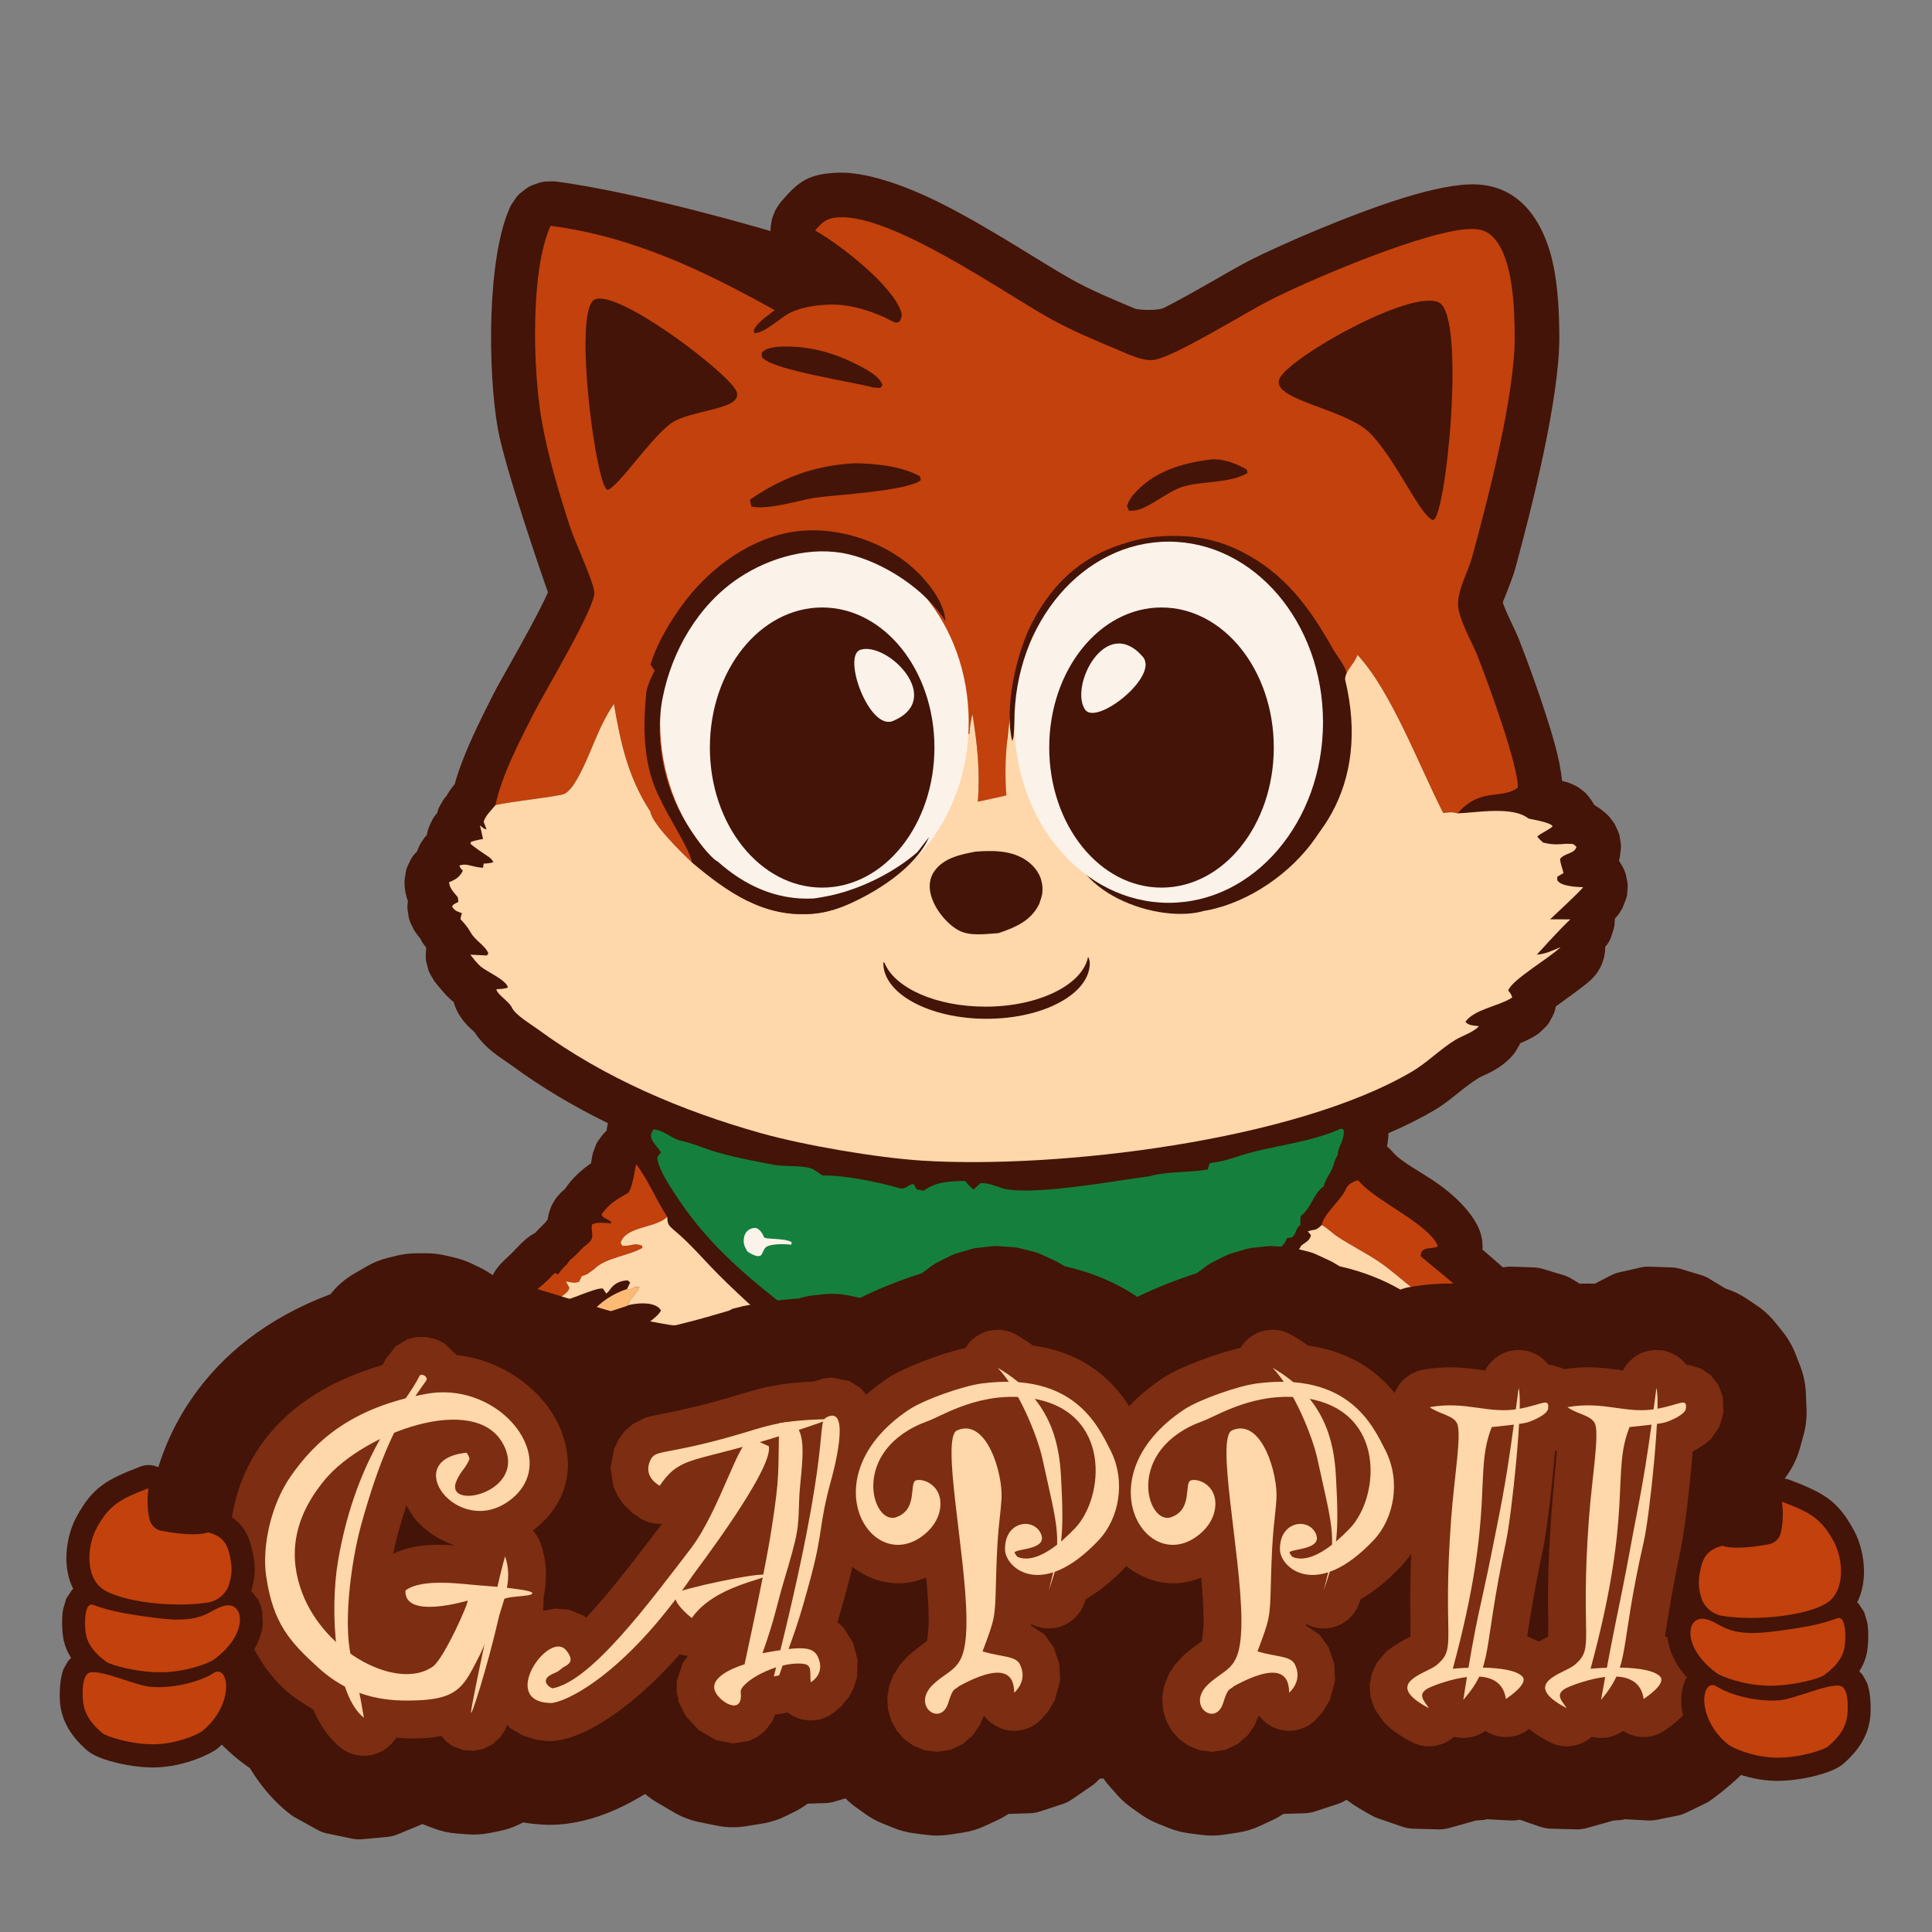 <?xml version="1.0" encoding="UTF-8" standalone="no"?><!DOCTYPE svg PUBLIC "-//W3C//DTD SVG 1.1//EN" "http://www.w3.org/Graphics/SVG/1.1/DTD/svg11.dtd"><svg width="100%" height="100%" viewBox="0 0 573 573" version="1.1" xmlns="http://www.w3.org/2000/svg" xmlns:xlink="http://www.w3.org/1999/xlink" xml:space="preserve" xmlns:serif="http://www.serif.com/" style="fill-rule:evenodd;clip-rule:evenodd;stroke-linejoin:round;stroke-miterlimit:2;"><rect x="0" y="0" width="573" height="573" fill="#808080" stroke="none"/><rect id="Artboard1" x="0" y="0" width="572.522" height="572.522" style="fill:none;"/><g><path d="M123.675,252.557c0.063,-0.189 0.134,-0.374 0.213,-0.557l0.452,-1.051c0.181,-0.423 0.403,-0.827 0.661,-1.208l0.643,-0.947c0.261,-0.383 0.557,-0.741 0.886,-1.067l0.082,-0.082l0.083,-0.488c0.062,-0.366 0.152,-0.726 0.269,-1.077l0.212,-0.634c0.096,-0.289 0.21,-0.572 0.342,-0.846l0.655,-1.362c0.262,-0.546 0.592,-1.057 0.982,-1.521l0.503,-0.599l0.02,-0.089c0.159,-0.713 0.426,-1.397 0.791,-2.03l0.902,-1.567c0.301,-0.523 0.666,-1.005 1.086,-1.437c0.415,-0.729 0.887,-1.456 1.41,-2.169c0.309,-0.42 0.641,-0.839 0.98,-1.248c2.532,-9.044 7.338,-18.467 11.463,-26.666c2.027,-4.03 10.206,-17.851 14.831,-27.311c0.524,-1.072 0.998,-2.066 1.386,-2.953c-0.01,-0.026 -0.02,-0.053 -0.03,-0.08c-1.706,-4.609 -12.88,-37.256 -14.867,-48.523l-0,0c-2.952,-16.736 -3.273,-50.472 3.634,-65.576c0.162,-0.354 0.351,-0.693 0.568,-1.016l1.07,-1.599c0.428,-0.64 0.955,-1.207 1.562,-1.681l1.481,-1.155c0.599,-0.467 1.267,-0.837 1.981,-1.096l1.765,-0.641c0.723,-0.263 1.484,-0.409 2.253,-0.432l1.924,-0.057c0.388,-0.012 0.777,0.008 1.162,0.058c25.204,3.32 63.51,14.685 63.51,14.685c-0.034,-0.532 -0.008,-1.066 0.076,-1.593l0.207,-1.298c0.084,-0.523 0.225,-1.036 0.42,-1.528l0.485,-1.222c0.197,-0.496 0.448,-0.968 0.748,-1.409l0.75,-1.099c0.151,-0.221 0.314,-0.434 0.489,-0.637c5.282,-6.148 8.196,-8.091 16.433,-8.52c7.986,-0.416 19.567,3.306 31.464,9.336c14.332,7.263 29.613,17.494 38.037,22.212c6,3.361 12.543,6.066 18.885,8.72c1.274,0.533 6.986,0.66 8.61,-0.159c8.571,-4.321 20.037,-11.297 25.053,-13.876c8.711,-4.48 29.803,-13.733 46.22,-18.821c8.366,-2.592 15.76,-4.034 20.486,-3.972l0.001,0c5.567,0.074 10.428,1.733 14.574,5.598l-0,-0c4.221,3.936 7.36,10.154 9.003,17.386c1.708,7.519 1.956,16.214 1.994,21.942c0.124,18.469 -8.139,50.857 -13.012,68.828c-0.681,2.513 -1.88,5.377 -2.95,8.237c-0.274,0.732 -0.693,1.413 -0.809,2.074c0.128,0.351 0.379,1.03 0.554,1.463c1.338,3.316 3.208,6.821 4.229,9.382c2.098,5.258 7.539,19.993 10.508,30.612c1.268,4.534 2.026,8.548 2.288,11.423l0.052,0.009c0.273,0.047 1.966,0.529 1.966,0.529c0.461,0.136 2.374,1.091 2.374,1.091c0.416,0.22 2.073,1.503 2.073,1.503c0.36,0.291 0.69,0.616 0.987,0.97c0,0 1.291,1.605 1.514,2.006l0.547,0.982c0,-0 2.678,1.54 4.509,3.533c0.216,0.234 1.503,2.033 1.503,2.033c0.363,0.517 1.406,3.129 1.406,3.129c0.214,0.588 0.55,3.369 0.55,3.369c0.058,0.629 -0.342,3.439 -0.342,3.439c-0.054,0.313 -0.128,0.623 -0.223,0.926c-0.013,0.043 -0.026,0.085 -0.04,0.127c0.007,0.011 0.014,0.022 0.022,0.033c-0,-0 1.246,1.991 1.434,2.48l0.463,1.203c0.186,0.485 0.593,2.778 0.593,2.778c0.079,0.517 0.102,1.041 0.068,1.563c-0,-0 -0.133,1.824 -0.179,2.083l-0.276,1.172l-1.151,2.873l-1.012,1.623c-0.222,0.3 -0.609,0.778 -1.168,1.37c-0.003,0.112 -0.009,0.225 -0.018,0.337l-0.132,1.759c-0.053,0.711 -1.106,3.719 -1.106,3.719c-0.261,0.673 -0.621,1.303 -1.068,1.869l-0.556,0.705l-0.005,0.658c-0.003,0.409 -0.04,0.816 -0.112,1.219l-0.178,1c-0.072,0.405 -0.178,0.802 -0.317,1.189l-0.348,0.963c-0.141,0.392 -0.316,0.771 -0.523,1.132l-0.516,0.904c-0.21,0.367 -0.451,0.716 -0.722,1.041l-0.679,0.815c-0.136,0.163 -0.279,0.321 -0.429,0.472c-1.991,2.002 -6.729,5.241 -10.841,8.292l-0.098,0.55c-0.134,0.752 -0.386,1.478 -0.748,2.152l-0.893,1.665c-0.367,0.683 -0.841,1.303 -1.403,1.835l-1.408,1.332c-0.284,0.269 -0.589,0.514 -0.913,0.733c-1.438,0.975 -3.201,1.839 -5.103,2.643c-0.152,0.385 -0.336,0.757 -0.552,1.112l-0.819,1.346c-0.165,0.271 -0.348,0.531 -0.547,0.778c-1.477,1.832 -3.769,3.7 -6.553,5.188c-1.308,0.698 -2.846,1.268 -3.834,1.87c-4.566,2.787 -8.398,6.765 -12.986,9.471c-4.155,2.451 -8.77,4.75 -13.755,6.891c-0.013,1.378 -0.177,2.67 -0.45,3.905l0.944,0.858c0.235,0.214 0.455,0.443 0.66,0.686c0.078,0.092 0.154,0.187 0.237,0.284c2.598,2.962 8.56,5.922 13.195,9.199c6.329,4.475 10.903,9.668 12.529,14.107c0.081,0.22 0.15,0.444 0.209,0.67l0.294,1.129c0.117,0.451 0.19,0.912 0.218,1.377l0.07,1.139c0.024,0.392 0.016,0.786 -0.024,1.178c3.944,3.331 8.194,7.063 11.385,10.317c2.933,2.992 5.118,5.812 6.297,7.935c1.466,2.64 2.039,5.061 2.182,6.994c0.022,0.299 0.026,0.6 0.011,0.9l-0.075,1.487c-0.031,0.596 -0.134,1.186 -0.309,1.757l-0.431,1.402c-0.173,0.566 -0.416,1.109 -0.722,1.616l-0.757,1.256c-0.309,0.511 -0.679,0.982 -1.103,1.402l-1.058,1.049c-0.213,0.211 -0.439,0.409 -0.677,0.592l-0.686,0.528c-0.228,0.176 -0.467,0.339 -0.715,0.486l-1.231,0.733c-0.493,0.293 -1.02,0.527 -1.568,0.697l-1.35,0.416c-0.544,0.168 -1.107,0.271 -1.675,0.307l-1.41,0.089c-0.573,0.036 -1.148,0.004 -1.713,-0.095l-1.411,-0.249c-0.284,-0.05 -0.565,-0.117 -0.841,-0.201c-2.43,-0.735 -6.851,-3.693 -11.83,-7.92c-0.95,-0.806 -1.968,-1.675 -3.044,-2.527l-0.947,0.315c-0.511,0.17 -1.04,0.283 -1.576,0.336l-1.329,0.131c-0.539,0.053 -1.083,0.046 -1.621,-0.022l-1.124,-0.143c-0.334,0.13 -0.678,0.235 -1.028,0.314l-1.563,0.352c-0.533,0.12 -1.077,0.18 -1.622,0.178l-0.782,-0.004c-2.003,0.561 -4.066,0.898 -6.165,1.048c-0.124,0.191 -0.256,0.376 -0.398,0.555l-0.974,1.234c-0.397,0.503 -0.859,0.95 -1.374,1.331l-1.285,0.952c-0.259,0.192 -0.531,0.366 -0.814,0.522c-2.341,1.289 -4.753,1.906 -7.209,1.991c-0.174,0.101 -0.353,0.196 -0.535,0.283l-1.404,0.668c-0.283,0.135 -0.574,0.251 -0.873,0.348c-2.819,0.918 -4.603,1.041 -6.324,0.945c-0.555,-0.032 -1.121,-0.088 -1.717,-0.19l-0.428,0.076c-0.39,0.07 -0.784,0.107 -1.179,0.113l-0.982,0.012c-0.397,0.005 -0.794,-0.022 -1.186,-0.082l-0.936,-0.143c-0.064,0.003 -0.128,0.006 -0.192,0.008c-0.455,0.268 -0.939,0.484 -1.442,0.646l-1.352,0.436c-0.549,0.177 -1.118,0.287 -1.694,0.329l-1.436,0.104c-0.29,0.022 -0.58,0.025 -0.87,0.011c-0.499,-0.024 -0.986,-0.064 -1.464,-0.118c-2.153,0.666 -4.803,1.154 -7.383,1.245c-0.75,0.435 -1.539,0.851 -2.359,1.243c-3.301,1.579 -7.216,2.829 -9.906,3.632c-0.033,0.018 -0.067,0.035 -0.1,0.053l-1.69,0.875c-0.684,0.354 -1.42,0.597 -2.181,0.719l-1.879,0.302c-0.38,0.061 -0.764,0.092 -1.148,0.092l-10.988,-0c-0.2,-0 -0.4,-0.008 -0.599,-0.025l-0.991,-0.082c-0.396,-0.033 -0.789,-0.099 -1.174,-0.196l-0.948,-0.239c-0.567,-0.144 -1.114,-0.355 -1.631,-0.63l-0.201,-0.108l-0.692,0.327c-0.643,0.304 -1.328,0.512 -2.032,0.616l-1.74,0.259c-0.352,0.052 -0.707,0.078 -1.062,0.078l-66.66,-0c-0.358,-0 -0.716,-0.027 -1.07,-0.08l-1.754,-0.262c-0.709,-0.106 -1.399,-0.317 -2.046,-0.626l-0.387,-0.184c-0.26,0.118 -0.526,0.221 -0.798,0.307l-1.168,0.374c-0.473,0.151 -0.961,0.253 -1.455,0.304l-1.232,0.128c-0.248,0.026 -0.498,0.039 -0.747,0.039l-32.487,-0c-0.356,-0 -0.712,-0.027 -1.065,-0.079l-1.747,-0.26c-0.706,-0.105 -1.393,-0.314 -2.038,-0.62l-1.595,-0.757c-0.322,-0.153 -0.632,-0.33 -0.928,-0.528c-1.726,-1.158 -3.143,-2.227 -4.34,-3.474c-0.103,0.02 -0.207,0.039 -0.311,0.055l-1.183,0.183c-0.474,0.073 -0.955,0.099 -1.435,0.078l-1.184,-0.054c-0.478,-0.022 -0.952,-0.091 -1.416,-0.206l-1.15,-0.285c-0.466,-0.116 -0.92,-0.278 -1.354,-0.484l-1.082,-0.512c-0.218,-0.103 -0.431,-0.217 -0.637,-0.342l-0.667,-0.402c-0.197,-0.118 -0.387,-0.245 -0.571,-0.382l-0.918,-0.679c-0.367,-0.271 -0.707,-0.576 -1.016,-0.912l-0.757,-0.821c-0.211,-0.229 -0.406,-0.47 -0.586,-0.724l-1.058,0.001c-0.57,0 -1.138,-0.067 -1.692,-0.2l-1.374,-0.329c-0.559,-0.134 -1.099,-0.334 -1.61,-0.596l-1.275,-0.652c-0.257,-0.132 -0.506,-0.279 -0.745,-0.44l-0.444,-0.299c-0.228,-0.153 -0.447,-0.32 -0.656,-0.498l-1.037,-0.886c-0.372,-0.317 -0.71,-0.671 -1.009,-1.055c-0.196,0.077 -0.392,0.154 -0.589,0.233c-0.204,0.082 -0.413,0.155 -0.624,0.218l-1.054,0.314c-0.421,0.126 -0.852,0.212 -1.289,0.26l-1.071,0.116c-0.429,0.046 -0.861,0.054 -1.292,0.024l-1.057,-0.075c-0.424,-0.03 -0.845,-0.098 -1.257,-0.202l-1.019,-0.257c-0.41,-0.103 -0.81,-0.242 -1.195,-0.415l-0.959,-0.43c-0.388,-0.175 -0.76,-0.383 -1.111,-0.622l-0.876,-0.597c-0.357,-0.243 -0.691,-0.517 -0.998,-0.82l-0.769,-0.755c-0.215,-0.212 -0.418,-0.437 -0.605,-0.675c-0.453,0.101 -0.915,0.157 -1.379,0.169l-1.63,0.042c-0.652,0.016 -1.304,-0.055 -1.938,-0.214l-1.554,-0.388c-0.627,-0.156 -1.23,-0.397 -1.794,-0.714l-1.396,-0.785c-0.569,-0.32 -1.092,-0.716 -1.555,-1.176l-1.156,-1.15c-0.233,-0.231 -0.45,-0.479 -0.649,-0.74c-3.14,-4.114 -3.893,-5.226 -4.211,-10.495c-0.022,-0.361 -0.016,-0.724 0.016,-1.084l0.161,-1.785c0.065,-0.722 0.238,-1.43 0.513,-2.101l0.681,-1.658c0.137,-0.334 0.3,-0.658 0.486,-0.969c1.668,-2.785 4.351,-4.671 6.508,-7.046c0.921,-1.017 1.823,-1.9 2.855,-2.8c0.154,-0.135 0.314,-0.263 0.478,-0.383l0.82,-0.602c0.328,-0.24 0.675,-0.453 1.039,-0.635l0.346,-0.173c1.055,-1.143 2.435,-2.471 3.143,-3.172c0.039,-0.054 0.079,-0.108 0.119,-0.16l0.557,-0.728c0.054,-0.383 0.122,-0.777 0.206,-1.184c0.052,-0.256 0.119,-0.509 0.199,-0.758l0.397,-1.235c0.16,-0.495 0.372,-0.972 0.633,-1.422l0.645,-1.109c0.26,-0.447 0.568,-0.865 0.917,-1.246l0.866,-0.947c0.351,-0.384 0.743,-0.729 1.168,-1.029l0.042,-0.029c2.124,-3.205 4.792,-5.647 7.799,-7.72c0.142,-0.863 0.263,-1.723 0.432,-2.516c0.073,-0.337 0.17,-0.67 0.289,-0.994l0.595,-1.606c0.238,-0.643 0.566,-1.249 0.975,-1.8l1.001,-1.349c0.378,-0.51 0.823,-0.968 1.321,-1.363c0.071,-0.743 0.197,-1.479 0.406,-2.26c-10.067,-4.921 -19.718,-10.63 -28.692,-17.227c-1.356,-0.997 -3.66,-2.449 -5.547,-3.967c-2.27,-1.826 -4.084,-3.872 -5.284,-5.748c-0.846,-0.792 -1.72,-1.581 -2.401,-2.317c-1.18,-1.276 -2.073,-2.574 -2.699,-3.768l-0.441,-0.956l-0.356,-0.886l-0.297,-1.021c-0.04,-0.033 -0.485,-0.398 -0.523,-0.43l-0.002,-0.001c-1.778,-1.504 -3.43,-3.544 -4.892,-5.357c-0.221,-0.274 -0.422,-0.564 -0.6,-0.867l-0.886,-1.503c-0.355,-0.602 -0.621,-1.252 -0.789,-1.93l-0.413,-1.659c-0.166,-0.671 -0.236,-1.361 -0.207,-2.052l0.073,-1.708c0.009,-0.219 0.028,-0.438 0.057,-0.655c-0.022,-0.028 -0.773,-1.028 -0.773,-1.028c-0.284,-0.378 -0.53,-0.783 -0.735,-1.208l-0.22,-0.456c-0.494,-0.564 -1.004,-1.221 -1.542,-2.007c-0.202,-0.294 -0.381,-0.604 -0.537,-0.925l-0.773,-1.591c-0.309,-0.637 -0.523,-1.316 -0.635,-2.015l-0.274,-1.71c-0.111,-0.692 -0.121,-1.395 -0.03,-2.089l0.095,-0.725c-0.659,-1.798 -1.009,-3.681 -1.015,-5.635c-0.001,-0.368 0.026,-0.737 0.081,-1.101l0.272,-1.807c0.109,-0.723 0.326,-1.425 0.646,-2.083l0.78,-1.607c0.316,-0.65 0.727,-1.249 1.219,-1.777l0.7,-0.749Z" style="fill:#431407;"/><g><path d="M185.992,382.282l0.659,0.276c1.11,-0.506 1.777,-1.126 2.983,-0.781c-0.453,0.987 -0.969,1.573 -1.642,2.411c-0.786,0.988 -1.423,1.677 -1.717,2.929c-0.124,0.069 -0.236,0.161 -0.372,0.207c-4.646,1.538 -9.107,2.905 -13.691,4.743c1.081,-0.839 2.218,-1.666 3.119,-2.711c2.948,-3.388 6.387,-5.627 10.661,-7.074Z" style="fill:#fdba74;fill-rule:nonzero;"/><path d="M335.48,407.042c8.105,-4.881 15.802,-10.853 24.132,-15.285c-0.151,0.252 -0.291,0.516 -0.45,0.769c-2.409,3.801 -8.145,3.767 -8.778,8.843c0.504,1.079 0.626,1.768 1.6,2.48c2.665,-1.665 4.897,-3.353 7.211,-5.478c1.287,-0.068 1.566,-0.034 2.662,0.747c0.11,0.069 0.199,0.184 0.297,0.276c-2.144,3.112 -9.444,5.271 -13.231,6.385c-1.029,0.31 -1.602,0.631 -2.455,1.263l-10.988,0Z" style="fill:#fdba74;fill-rule:nonzero;"/><path d="M169.837,373.064c1.056,-0.838 3.157,-3.172 3.309,-3.278c4.071,-2.846 1.834,-3.644 2.445,-6.614c1.561,-0.864 3.926,-0.431 5.688,-0.334c0.012,-1.225 -2.289,-1.114 -2.875,-2.607c1.972,-3.099 4.958,-4.813 8.069,-6.55c1.263,-2.458 1.614,-5.707 2.194,-8.41c3.376,4.343 6.052,10.778 9.215,15.618c-3.464,3.477 -12.277,2.689 -13.812,7.699l0.458,0.859c1.072,0.078 1.832,0.019 2.86,-0.232c1.188,-0.29 1.853,-0.163 3.031,0.216l0.116,0.662c-4.173,2.409 -11.053,2.905 -14.37,6.361l-2.135,1.511l-1.519,0.53l-0.724,1.639c-1.512,0.529 -2.402,0.173 -3.96,-0.114l1.049,1.952c-0.704,2.125 -3.092,2.389 -4.115,4.41l-1.8,0.356c-1.018,-0.643 -1.672,-0.965 -2.868,-1.137c-0.115,0.31 -0.234,0.609 -0.346,0.919c-0.11,0.31 -0.21,0.62 -0.315,0.93c-1,-1.309 -1.42,-1.585 -1.521,-3.262c1.217,-2.032 3.378,-3.215 4.961,-4.958c0.565,-0.624 1.119,-1.165 1.752,-1.717l0.863,0.496c0.835,-1.232 1.559,-2.077 2.706,-3.06c0.486,-0.906 0.816,-1.227 1.644,-1.885Z" style="fill:#c2410c;fill-rule:nonzero;"/><path d="M402.141,350.187l0.688,-0.122c0.118,0.141 0.234,0.284 0.355,0.423c5.148,5.907 20.915,12.696 23.291,19.182c-0.85,0.366 -1.527,0.439 -2.433,0.532c-1.065,0.109 -1.576,0.179 -2.386,0.948l-0.353,1.395c4.41,3.862 24.676,19.476 25.032,24.288l-0.686,0.528c-3.792,-1.149 -13.577,-13.46 -24.26,-15.171l-0.881,1.355c-0.733,-1.01 -0.331,-0.608 -1.338,-1.355c-3.5,-2.607 -6.618,-5.594 -10.267,-8.033c-4.014,-2.685 -8.379,-4.835 -12.39,-7.507c-1.592,-1.061 -2.786,-2.419 -4.497,-3.341c0.592,-3.379 5.65,-7.222 7.135,-10.609c0.673,-1.531 1.516,-1.778 2.99,-2.513Z" style="fill:#c2410c;fill-rule:nonzero;"/><path d="M392.016,363.309c1.711,0.922 2.905,2.28 4.497,3.341c4.011,2.672 8.376,4.822 12.39,7.507c3.649,2.439 6.767,5.426 10.267,8.033c1.007,0.747 0.605,0.345 1.338,1.355c1.038,0.517 2.692,1.022 3.338,1.964l-0.027,0.597l-1.365,1.057l-5.374,-1.309c-0.907,0.758 -1.006,0.941 -1.447,1.975c-1.021,-1.562 -0.37,-2.86 -1.779,-4.169l-0.671,0.149l-0.073,0.678c-0.175,1.481 -0.158,2.641 -1.235,3.778c-7.476,2.148 -16.197,-1.01 -23.54,-2.687c3.24,2.389 7.827,5.145 9.62,8.843l-0.004,0.666c-2.356,1.298 -5.124,-1.436 -7.232,0.126l-0.497,2.171c-1.342,0.436 -1.632,0.482 -2.984,-0.23c-0.955,-0.505 -1.89,-1.344 -2.749,-1.998l-1.058,0.092l1.08,1.975l-0.505,0.482l-1.035,-0.712c-0.253,0.092 -0.505,0.173 -0.758,0.253c-3.287,1.022 -5.308,-1.7 -8.439,-0.999l-0.091,0.448l2.028,1.676l-0.501,0.644c-1.924,-0.092 -3.453,-0.77 -5.211,-1.47c0.019,0.298 0.099,0.585 0.054,0.884c-0.047,0.298 -0.215,0.574 -0.323,0.861c-1.809,0.712 -4.95,1.413 -6.786,0.528c-0.269,-0.137 -0.526,-0.287 -0.79,-0.424c-0.098,-0.092 -0.187,-0.207 -0.297,-0.276c-1.096,-0.781 -1.375,-0.815 -2.662,-0.747c-2.314,2.125 -4.546,3.813 -7.211,5.478c-0.974,-0.712 -1.096,-1.401 -1.6,-2.48c0.633,-5.076 6.369,-5.042 8.778,-8.843c0.159,-0.253 0.299,-0.517 0.45,-0.769c0.307,-0.471 21.836,-18.132 24.104,-19.829c1.084,-0.813 1.597,-1.305 2.227,-2.527c1.269,-0.979 2.582,-1.47 2.856,-3.096l-0.927,-1.109c2.229,-0.775 2.099,0.077 4.144,-1.887Z" style="fill:#fed7aa;fill-rule:nonzero;"/><path d="M197.882,360.889c0.153,2.253 0.298,2.426 1.942,3.897c0.169,0.151 0.351,0.288 0.525,0.433c4.577,3.824 8.775,8.867 13.032,13.091c7.04,6.997 14.431,13.603 22.175,19.82c3.755,2.998 7.525,5.846 11.508,8.533l0.029,0.379l-32.487,0c-1.284,-0.861 -2.263,-1.401 -2.858,-2.917c0.23,-1.631 1.292,-2.435 2.397,-3.56l0.537,-0.54l-0.111,-0.735c-4.551,-0.643 -10.212,1.229 -14.6,2.366l-0.667,-0.402l0.456,-0.93c0.722,-0.429 1.436,-0.873 2.141,-1.332c1.502,-0.988 2.533,-1.769 2.937,-3.618c-0.569,-0.85 -0.53,-1.011 -1.53,-1.447c-2.952,-1.321 -7.392,-0.919 -10.345,0.195l-4.697,1.757l-0.443,-0.298c2.19,-1.987 6.996,-4.491 8.229,-6.937c-0.235,-0.275 -0.42,-0.608 -0.707,-0.838c-2.218,-1.746 -6.53,-1.355 -9.07,-0.689c0.294,-1.252 0.931,-1.941 1.717,-2.929c0.673,-0.838 1.189,-1.424 1.642,-2.411c-1.206,-0.345 -1.873,0.275 -2.983,0.781l-0.659,-0.276l0.894,-1.895l-0.7,-0.654c-1.885,0.08 -3.503,0.666 -4.785,2.101c-0.384,0.437 -0.671,0.942 -1.06,1.367c-0.157,0.172 -0.362,0.298 -0.543,0.436l-0.979,-1.481c-2.348,-0.322 -9.946,3.652 -14.058,4.226c1.023,-2.021 3.411,-2.285 4.115,-4.41l-1.049,-1.952c1.558,0.287 2.448,0.643 3.96,0.114l0.724,-1.639l1.519,-0.53l2.135,-1.511c3.317,-3.456 10.197,-3.952 14.37,-6.361l-0.116,-0.662c-1.178,-0.379 -1.843,-0.506 -3.031,-0.216c-1.028,0.251 -1.788,0.31 -2.86,0.232l-0.458,-0.859c1.535,-5.01 10.348,-4.222 13.812,-7.699Z" style="fill:#fed7aa;fill-rule:nonzero;"/><path d="M249.681,400.795c-18.454,-15.366 -35.72,-25.559 -49.213,-46.253c-1.929,-2.96 -4.845,-7.218 -5.471,-10.716c-0.166,-0.936 0.488,-1.3 1.036,-1.997c-0.711,-1.316 -2.061,-2.453 -2.635,-3.751c-0.627,-1.417 -0.264,-1.835 0.366,-3.087c2.82,-0.017 5.435,2.733 8.263,3.352c3.63,0.796 6.965,2.333 10.51,3.361c5.526,1.603 11.396,2.699 17.05,3.777c3.13,0.597 9.271,0.014 11.688,1.377c0.438,0.247 2.628,1.762 2.628,1.762c6.992,-0.031 16.042,1.863 22.808,3.75c2.017,0.563 2.43,-1.113 4.286,-1.179l0.835,1.551l2.147,0.401c3.455,-2.666 8.122,-2.871 12.295,-2.881c0.795,0.964 1.424,1.806 2.465,2.523l2.005,-1.831c1.899,-0.294 4.336,0.74 6.19,1.354c8.125,2.691 34.212,-2.201 43.96,-3.448c5.602,-1.566 11.661,-0.988 17.357,-2.011c0.28,-1.296 0.081,-0.673 0.589,-1.871c3.168,-0.412 5.542,-1.066 8.549,-2.074l0.772,-0.254c9.494,-2.978 20.416,-3.707 29.523,-7.921l0.812,0.317c0.402,3.129 -1.718,4.906 -1.797,7.697l-0.346,0.451c-0.107,0.247 -0.218,0.492 -0.321,0.74c-0.588,1.407 -0.203,0.396 -0.515,1.538c-0.621,2.268 -2.387,4.066 -2.947,6.39c-3.19,2.308 -3.705,6.597 -6.783,8.762c-0.13,0.911 -0.157,1.69 -0.088,2.608c-1.601,1.277 -1.077,2.454 -2.464,3.745l-1.539,0.231c-0.104,0.255 -0.195,0.516 -0.308,0.766c-0.722,1.6 -2.471,2.528 -3.691,3.731c-15.465,15.263 -35.49,23.451 -53.287,35.337l-66.66,0c-2.008,-1.355 -3.932,-2.86 -5.88,-4.307l-2.189,-1.94Z" style="fill:#15803d;fill-rule:nonzero;"/><path d="M223.932,364.185c0.98,-0.002 2.09,1.258 2.641,2.72c0.295,0.783 6.36,0.189 8.251,1.547l-0.171,0.705c0,-0 -4.177,-0.525 -6.797,0.362c-1.719,0.582 -1.476,2.678 -2.503,2.958c-1.027,0.28 -2.316,-0.444 -3.66,-1.278c-0.858,-1.483 -1.399,-2.409 -1,-4.284c0.474,-2.236 2.259,-2.728 3.239,-2.73Z" style="fill:#fbf2ea;fill-rule:nonzero;"/><path d="M241.752,68.374c2.31,-2.69 3.478,-3.739 7.082,-3.927c15.833,-0.825 48.479,22.112 62.344,29.878c6.436,3.605 13.441,6.535 20.245,9.382c3.025,1.266 7.65,3.575 10.957,3.003c6.268,-1.083 26.675,-13.779 33.867,-17.477c11.869,-6.104 47.84,-21.495 60.479,-21.329c2.167,0.029 4.109,0.539 5.722,2.043c6.364,5.934 6.734,21.43 6.789,29.736c0.117,17.526 -7.928,48.224 -12.551,65.276c-1.171,4.317 -4.271,9.788 -4.252,14.177c0.019,4.248 4.063,11.101 5.756,15.346c2.865,7.183 12.271,32.86 11.961,39.138c-4.796,3.615 -11.198,-0.193 -17.825,7.608c-1.634,-0.476 -2.633,-0.329 -4.28,-0.096c-7.049,-13.697 -15.354,-36.087 -25.45,-46.914c-0.655,2.468 -1.415,4.85 -1.423,7.422c-0.617,-0.303 -1.199,-0.736 -1.777,-1.109c0.029,-0.557 0.075,-0.688 -0.111,-1.302c-0.64,-2.105 -2.829,-4.769 -3.94,-6.735c-7.114,-12.576 -14.474,-22.701 -27.792,-29.228c-10.275,-5.036 -21.87,-5.607 -32.663,-1.9c-12.274,3.852 -20.649,11.722 -26.602,23.011c-3.339,6.331 -6.697,20.025 -8.423,28.131c-0.754,3.54 -1.196,6.014 -1.189,6.345c0.129,6.121 -1.225,13.319 0.538,19.165c-5.215,-0.36 -4.141,1.131 -9.239,0.018c0.78,-9.043 -0.122,-17.343 -1.57,-26.27c-0.474,1.977 -0.789,3.768 -0.888,5.8c-1.885,1.049 -5.95,0.29 -8.193,0.199c-0.574,-1.303 -1.066,-2.832 -2.201,-3.752c-0.068,0.275 -0.159,0.544 -0.202,0.824c-0.411,2.694 1.36,5.657 1.056,8.794c-0.779,8.07 -2.595,14.68 -6.78,21.672c-1.255,2.097 -3.085,4.251 -4.124,6.397l0.956,1.03c0.936,-1.246 2.418,-2.761 2.631,-4.291l0.267,0.369l0.563,-0.335l-0.308,0.732l-0.279,-0.365l0.603,-0.595c-3.938,9.088 -12.023,16.789 -21.217,20.481c-0.319,0.129 -0.642,0.251 -0.964,0.375c-2.788,1.009 -5.262,1.635 -8.231,1.89c-14.505,1.247 -25.36,-6.385 -35.916,-15.272c-2.921,-2.693 -11.855,-11.474 -12.287,-15.005c-6.585,-10.12 -8.822,-20.19 -10.807,-31.945c-4.975,7.227 -6.801,15.115 -11.051,22.5c-0.807,1.404 -2.156,3.449 -3.67,4.182c-1.61,0.779 -16.37,2.295 -20.429,3.346c0.037,-0.172 0.072,-0.345 0.112,-0.518c2.034,-8.88 6.995,-18.288 11.086,-26.419c2.91,-5.786 18.424,-31.653 18.14,-36.129c-0.202,-3.206 -5.734,-14.944 -7.12,-19.192c-3.355,-10.287 -6.609,-21.128 -8.49,-31.793c-2.599,-14.737 -3.446,-44.472 2.636,-57.773c24.526,3.23 45.169,13.195 66.474,25.018c-1.957,1.595 -5.261,3.627 -6.196,5.982l0.141,0.819c3.259,-0.006 7.668,-4.612 10.731,-6.087c3.306,-1.59 7.286,-2.159 10.933,-2.341c5.889,-0.297 11.418,1.333 16.762,3.664c0.726,0.317 3.018,1.645 3.665,1.664c0.37,0.012 0.699,-0.251 1.048,-0.376c0.62,-1.386 0.774,-1.962 0.193,-3.419c-3.126,-7.848 -17.944,-19.374 -25.297,-23.523Z" style="fill:#c2410c;fill-rule:nonzero;"/><path d="M313.473,248.565c20.187,37.918 100.98,16.901 85.456,-47.068c0.008,-2.572 3.012,-4.811 3.667,-7.279c10.096,10.827 18.401,33.217 25.45,46.914c1.647,-0.233 2.646,-0.38 4.28,0.096c5.607,-0.197 16.308,-2.221 20.982,1.516c0.178,0.143 6.261,1.023 7.149,2.24c0.308,0.423 -4.799,2.812 -4.47,3.219c0.494,0.626 1.091,1.14 1.669,1.688c1.759,0.429 3.219,0.625 5.038,0.493c0.873,-0.064 1.716,-0.155 2.593,-0.116c1.324,0.059 1.328,-0.1 2.273,0.928c-0.643,2.063 -3.382,1.752 -4.847,3.498c-0.013,1.347 0.851,3.382 0.998,4.248l-1.84,1.084c0.027,1.02 -0.204,0.966 0.441,1.554c1.692,1.544 7.209,1.53 7.209,1.53c-0.101,0.576 -9.774,9.541 -9.774,9.541l5.986,0.019c-3.296,3.081 -9.938,10.468 -9.938,10.468c2.608,-0.215 4.695,-1.22 7.06,-2.25c-3.161,3.179 -14.431,9.646 -15.538,12.871c0.583,0.748 0.903,1.145 1.194,2.064c-3.853,2.612 -11.313,3.473 -13.894,7.243c1.06,1.188 2.457,1.038 3.993,1.287c-1.359,1.687 -5.037,2.882 -6.973,4.063c-4.511,2.752 -8.286,6.697 -12.818,9.371c-34.919,20.598 -105.245,28.971 -145.371,26.439c-13.318,-0.841 -34.839,-4.523 -47.662,-8.116c-23.464,-6.574 -46.647,-16.413 -66.33,-30.882c-2.069,-1.52 -6.576,-4.153 -7.642,-6.397c-0.914,-1.923 -4.449,-3.897 -4.588,-5.46c1.216,-0.043 2.252,-0.082 3.418,-0.456c-0.391,-2.253 -6.19,-4.667 -8.026,-6.219c-1.163,-0.984 -2.18,-2.374 -3.136,-3.559c1.636,0.101 3.273,0.182 4.911,0.242l0.455,-0.613c-0.913,-2.336 -3.89,-3.783 -5.205,-6.132c-0.768,-1.372 -1.596,-2.409 -2.652,-3.576l-0.438,-0.478c0.071,-0.321 0.13,-0.647 0.212,-0.967c0.069,-0.262 0.163,-0.516 0.245,-0.774c-1.486,-0.575 -2.023,-0.596 -2.942,-1.941c0.513,-0.798 0.203,-0.506 1.154,-1.038c0.242,-0.135 0.49,-0.259 0.736,-0.389l-0.17,-1.346c-1.037,-1.318 -2.573,-2.732 -2.578,-4.487c1.883,-0.719 3.215,-1.593 4.072,-3.436c-0.582,-0.563 -0.805,-0.714 -1.036,-1.512c1.313,-0.387 2.036,-0.298 3.325,0.031c1.263,0.322 2.382,0.539 3.679,0.66l0.204,-1.264c1.04,-0.014 1.884,-0.128 2.892,-0.389c-0.627,-1.069 -0.904,-1.277 -1.91,-1.934c-1.709,-1.116 -3.324,-2.247 -4.918,-3.529l0.211,-0.634c0.881,-0.221 1.769,-0.481 2.659,-0.658c0.287,-0.057 0.576,-0.097 0.865,-0.146c-0.264,-1.358 -0.596,-2.696 -0.926,-4.04c0.572,0.423 1.239,1.192 1.96,1.151l-0.837,-2.196c0.398,-1.698 2.381,-3.572 3.484,-4.945c4.059,-1.051 18.819,-2.567 20.429,-3.346c1.514,-0.733 2.863,-2.778 3.67,-4.182c4.25,-7.385 6.076,-15.273 11.051,-22.5c1.985,11.755 4.222,21.825 10.807,31.945c0.432,3.531 9.366,12.312 12.287,15.005c10.556,8.887 21.411,16.519 35.916,15.272c2.969,-0.255 5.443,-0.881 8.231,-1.89c0.322,-0.124 0.645,-0.246 0.964,-0.375c8.899,-3.573 16.759,-10.903 20.825,-19.61l0.068,0.089l0.308,-0.732l-0.113,0.067c0.043,-0.098 0.086,-0.196 0.129,-0.295l-0.557,0.55l-0.022,0.013l-0.267,-0.369c-0.213,1.53 -1.695,3.045 -2.631,4.291l-0.956,-1.03c1.039,-2.146 2.869,-4.3 4.124,-6.397c4.185,-6.992 6.001,-13.602 6.78,-21.672c0.304,-3.137 -1.467,-6.1 -1.056,-8.794c0.043,-0.28 0.134,-0.549 0.202,-0.824c1.135,0.92 1.627,2.449 2.201,3.752c2.243,0.091 6.308,0.85 8.193,-0.199c0.099,-2.032 0.414,-3.823 0.888,-5.8c1.434,8.837 2.331,17.06 1.593,25.996c2.848,-0.548 5.677,-1.231 8.494,-1.846c-0.78,-9.043 0.122,-17.342 1.57,-26.27c0.474,1.977 0.789,3.768 0.888,5.8c0.631,0.352 8.939,14.316 12.523,33.119Zm-42.359,0.551l-0.211,-0.276l0.046,-0.045l0.428,-0.255c-0.086,0.193 -0.174,0.385 -0.263,0.576Z" style="fill:#fed7aa;"/><path d="M371.653,178.115c-1.109,-1.492 -2.512,-2.751 -3.898,-3.988c-5.91,-5.271 -17.772,-11.361 -25.855,-10.78c-1.358,0.098 -2.523,0.035 -3.874,-0.146l-0.536,-0.076c-12.707,3.443 -22.481,10.018 -29.149,21.577c-5.867,10.172 -6.885,21.166 -7.654,32.71c-0.063,0.949 -0.089,1.552 -0.484,2.382c-2.407,-10.114 1.265,-26.322 6.061,-35.417c5.953,-11.289 14.329,-19.159 26.602,-23.011c10.793,-3.707 22.388,-3.136 32.663,1.9c13.318,6.527 20.679,16.652 27.792,29.228c1.112,1.966 5.974,12.476 6.26,13.954c2.678,13.873 -1.478,30.599 -9.48,42.138c-7.186,10.364 -19.604,18.985 -32.063,21.405c-0.261,0.05 -0.525,0.077 -0.788,0.114c-3.202,0.972 -6.885,1.082 -10.214,0.802c-8.898,-0.75 -19.32,-4.882 -25.062,-11.726c-0.076,-0.369 0.45,-0.633 1.425,-0.806c6.735,5.838 17.839,9.018 26.791,8.53c0.902,-0.05 8.346,-1.455 8.346,-1.455c7.462,-0.597 16.873,-6.828 21.762,-12.216c8.126,-8.959 12.587,-20.228 11.985,-32.356c-0.855,-17.253 -8.004,-31.191 -20.63,-42.763Z" style="fill:#431407;"/><ellipse cx="346.617" cy="214.202" rx="45.766" ry="53.558" style="fill:#fbf2ea;"/><path d="M322.678,283.903c0.062,-0.301 0.536,0.843 0.536,1.748c0,9.109 -13.717,16.505 -30.614,16.505c-16.896,-0 -30.614,-7.396 -30.614,-16.505c0,-0.315 0.252,-0.319 0.377,-0.015c3.037,7.391 15.274,12.925 29.891,12.925c15.738,0 28.719,-6.417 30.424,-14.658Z" style="fill:#431407;"/><path d="M289.321,252.581c4.395,-0.316 8.893,-0.432 13,1.433c2.815,1.279 5.266,3.508 6.323,6.468l0,0.001c0.107,0.304 0.41,1.558 0.455,1.878c0.045,0.319 0.074,0.64 0.088,0.962c0.014,0.323 -0.054,1.61 -0.103,1.929c-0.048,0.319 -0.705,2.475 -0.843,2.766c-2.391,5.087 -7.137,7.056 -12.115,8.732c-0.01,0.004 -0.021,0.006 -0.031,0.006c-2.089,0.139 -4.258,0.385 -6.322,0.352c-2.082,-0.034 -4.058,-0.352 -5.742,-1.341c-3.357,-1.97 -7.045,-6.318 -8.061,-10.843c-0.513,-2.284 -0.207,-4.618 1.159,-6.554c2.777,-3.937 7.745,-4.939 12.178,-5.787c0.004,-0.001 0.009,-0.001 0.014,-0.002Z" style="fill:#431407;fill-rule:nonzero;"/><ellipse cx="344.485" cy="221.71" rx="33.299" ry="41.542" style="fill:#431407;"/><path d="M321.843,210.488c3.37,4.815 22.111,-9.97 17.063,-15.744c-11.037,-12.624 -21.85,8.906 -17.063,15.744Z" style="fill:#fbf2ea;"/><path d="M359.771,136.211c3.274,-0.027 6.43,1.127 9.279,2.651c0.965,0.517 0.58,0.147 0.974,1.419c-5.213,3.046 -12.866,2.329 -18.695,3.907c-3.099,0.837 -6.244,3.064 -8.984,4.718c-2.521,1.389 -4.651,2.806 -7.545,2.537l-0.556,-1.446c0.481,-1.202 0.935,-2.138 1.778,-3.139c6.011,-7.14 14.85,-9.657 23.749,-10.647Z" style="fill:#431407;fill-rule:nonzero;"/><path d="M253.565,137.395c6.281,0.099 13.649,0.849 19.231,3.823l0.345,1.165c-4.091,3.286 -24.989,4.335 -31.607,5.245c-4.838,0.852 -14.072,3.713 -18.717,2.583l-0.396,-2.002c9.608,-6.684 19.533,-10.227 31.144,-10.814Z" style="fill:#431407;fill-rule:nonzero;"/><path d="M230.353,102.872c8.321,-0.558 15.978,1.341 23.417,5.042c2.568,1.277 6.998,3.487 7.959,6.26l-0.638,0.876l-2.041,-0.107c-6.619,-1.796 -28.846,-5.038 -32.723,-8.652c-0.649,-0.605 -0.387,-0.96 -0.342,-1.765c1.443,-1.332 2.469,-1.283 4.368,-1.654Z" style="fill:#431407;fill-rule:nonzero;"/><path d="M176.357,88.847c6.657,-3.178 38.056,20.523 41.775,26.681c3.719,6.158 -13.696,5.73 -19.459,10.266c-6.294,4.953 -14.89,17.986 -18.303,19.453c-3.331,1.431 -10.67,-53.223 -4.013,-56.4Z" style="fill:#431407;fill-rule:nonzero;"/><path d="M379.597,112.085c3.425,-6.441 38.955,-26.441 47.172,-22.376c8.217,4.065 1.897,65.842 -1.884,64.488c-3.78,-1.353 -11.039,-18.275 -18.669,-25.84c-7.372,-7.309 -30.045,-9.83 -26.619,-16.272Z" style="fill:#431407;fill-rule:nonzero;"/><ellipse cx="241.541" cy="214.202" rx="45.766" ry="53.558" style="fill:#fbf2ea;"/><path d="M196.031,237.389c-5.276,-9.799 -5.385,-20.873 -4.401,-31.642c0.236,-2.585 2.415,-6.651 2.554,-6.87c-0.405,-0.592 -0.82,-1.16 -1.252,-1.731c1.949,-6.856 7.506,-15.734 12.161,-21.217c8.239,-9.707 20.212,-17.599 33.158,-18.549c11.306,-0.83 23.879,3.421 32.363,10.923c4.198,3.712 9.466,10.118 9.778,15.915c-5.834,-9.28 -18.139,-17.369 -28.779,-19.848c-10.932,-2.545 -23.149,0.866 -32.35,6.953c-12.095,8.001 -20.02,21.661 -22.753,35.749c-2.604,13.421 0.808,28.054 8.45,39.311c1.793,2.643 5.202,7.673 7.965,9.186c7.872,7.028 17.275,11.39 28.053,10.922c1.447,-0.062 5.583,-0.949 5.583,-0.949c9.066,-2.028 18.74,-6.884 25.515,-12.812c0.936,-1.246 3.478,-4.485 3.478,-4.485c-3.938,9.088 -16.071,16.789 -25.265,20.481c-0.319,0.129 -0.642,0.251 -0.964,0.375c-2.788,1.009 -5.262,1.635 -8.231,1.89c-14.505,1.247 -25.36,-6.385 -35.916,-15.272c-0.105,-2.94 -7.453,-14.321 -9.147,-18.33Z" style="fill:#431407;fill-rule:nonzero;"/><ellipse cx="243.837" cy="221.71" rx="33.299" ry="41.542" style="fill:#431407;"/><path d="M255.242,192.693c-5.627,1.697 2.561,24.119 9.623,21.129c15.441,-6.538 -1.631,-23.538 -9.623,-21.129Z" style="fill:#fbf2ea;"/></g></g><g><g><path d="M98.008,383.841c1.919,-2.433 4.276,-4.482 6.947,-6.039l3.659,-2.134c2.042,-1.191 4.242,-2.08 6.535,-2.641l2.472,-0.604c1.827,-0.447 3.698,-0.682 5.578,-0.7l2.993,-0.03c1.954,-0.019 3.904,0.196 5.807,0.641l2.883,0.673c1.746,0.408 3.443,1.006 5.061,1.785l2.429,1.169c1.609,0.775 3.128,1.722 4.531,2.824c9.717,2.391 24.809,7.533 37.654,11.038c4.266,1.165 8.256,2.139 11.635,2.7c1.907,0.316 3.448,0.71 4.469,0.462c7.194,-1.748 11.758,-3.16 15.602,-4.285l0.947,-0.516c0.051,-0.021 1.016,-0.297 2.906,-0.701c-0.219,0.006 -0.363,0.009 -0.363,0.009c0,0 1.985,-0.341 4.763,-0.864c0.295,-0.055 0.589,-0.098 0.881,-0.128c0.024,-0.004 0.038,-0.006 0.039,-0.006c0.486,-0.109 0.979,-0.203 1.478,-0.283c2.816,-0.451 5.987,-0.823 9.887,-1.086c1.568,-0.491 3.181,-0.824 4.815,-0.992l2.671,-0.276c2.459,-0.254 4.941,-0.133 7.364,0.356l3.496,0.707c5.147,-2.58 11.989,-5.316 18.28,-7.312l2.974,-2.224c0.506,-0.378 1.045,-0.71 1.609,-0.992l4.014,-2c0.556,-0.278 1.136,-0.505 1.732,-0.68l4.261,-1.249c0.592,-0.174 1.199,-0.295 1.813,-0.362l4.412,-0.482c0.617,-0.067 1.239,-0.08 1.858,-0.037l4.468,0.308c0.628,0.043 1.252,0.143 1.863,0.299l4.413,1.122c0.622,0.158 1.228,0.373 1.811,0.642l4.223,1.947c0.293,0.135 0.58,0.284 0.859,0.446c0.688,0.397 1.361,0.799 2.02,1.206c8.695,1.939 15.76,5.18 21.57,9.071c5.096,-2.499 11.616,-5.1 17.641,-7.014l2.975,-2.225c0.506,-0.378 1.045,-0.71 1.609,-0.992l4.014,-2c0.556,-0.278 1.136,-0.505 1.732,-0.68l4.261,-1.249c0.592,-0.174 1.199,-0.295 1.813,-0.362l4.412,-0.482c0.617,-0.067 1.239,-0.08 1.858,-0.037l4.468,0.308c0.628,0.043 1.252,0.143 1.863,0.299l4.413,1.122c0.622,0.158 1.228,0.373 1.811,0.642l4.223,1.947c0.293,0.135 0.58,0.284 0.859,0.446c0.69,0.398 1.365,0.802 2.026,1.209c6.992,1.567 12.926,3.986 18.004,6.902l1.096,-0.348c0.431,-0.137 0.87,-0.245 1.315,-0.325c5.288,-0.951 10.026,-1.203 14.443,-1.069l4.77,-2.462c0.79,-0.408 1.628,-0.713 2.494,-0.91l6.273,-1.423c0.881,-0.2 1.785,-0.285 2.688,-0.254l6.533,0.231c0.902,0.031 1.796,0.18 2.66,0.44l6.11,1.844c0.848,0.256 1.66,0.618 2.418,1.078c-0,0 2.412,1.464 2.411,1.464c1.542,-0.052 3.039,-0.05 4.502,-0.006l4.772,-2.464c0.79,-0.408 1.628,-0.713 2.494,-0.91l6.273,-1.423c0.882,-0.2 1.786,-0.285 2.689,-0.254l6.532,0.231c0.902,0.031 1.796,0.18 2.661,0.44l6.109,1.844c0.848,0.256 1.66,0.618 2.418,1.078l4.755,2.886c2.265,0.71 4.416,1.746 6.388,3.076l2.949,1.989c2.051,1.383 3.884,3.068 5.437,4.999l2.212,2.75c1.594,1.981 2.875,4.197 3.799,6.571l1.396,3.588c0.995,2.556 1.562,5.261 1.678,8.004l0.202,4.778c0.111,2.625 -0.193,5.251 -0.899,7.779l-1.116,3.997c-0.718,2.572 -1.843,5.009 -3.332,7.219l-2.421,3.593c-0.704,1.046 -1.487,2.035 -2.341,2.961c-0.041,0.045 -0.083,0.089 -0.124,0.134c-0.987,9.057 -2.172,17.467 -2.996,21.331c-0.8,3.752 -1.465,7.107 -2.028,10.123l0.626,0.771c1.452,1.786 2.649,3.767 3.557,5.887l1.442,3.366c0.919,2.146 1.533,4.411 1.824,6.73l0.429,3.423c0.255,2.037 0.258,4.097 0.01,6.135l-0.353,2.896c-0.218,1.782 -0.626,3.536 -1.219,5.229l-0.967,2.762c-0.564,1.611 -1.291,3.158 -2.17,4.618l-1.658,2.754c-0.411,0.682 -0.854,1.344 -1.328,1.984c-4.281,5.773 -12.658,11.885 -13.766,12.607c-0.374,0.244 -0.762,0.463 -1.163,0.657l-5.754,2.785c-0.798,0.385 -1.64,0.669 -2.507,0.843l-6.165,1.238c-0.86,0.173 -1.739,0.237 -2.615,0.191l-6.277,-0.33c-0.159,-0.009 -0.318,-0.021 -0.476,-0.036c-0.528,0.126 -1.066,0.212 -1.608,0.255l-1.957,0.156c-0.211,0.074 -0.425,0.141 -0.641,0.202l-7.227,2.017c-1.012,0.282 -2.06,0.411 -3.109,0.382l-7.529,-0.209c-1.067,-0.029 -2.124,-0.222 -3.134,-0.571l-6.078,-2.099l-0.211,0.042c-0.86,0.173 -1.738,0.237 -2.614,0.191l-6.278,-0.33c-0.159,-0.009 -0.317,-0.021 -0.476,-0.036c-0.528,0.126 -1.066,0.212 -1.608,0.255l-1.956,0.156c-0.212,0.074 -0.426,0.141 -0.642,0.202l-7.227,2.017c-1.012,0.282 -2.06,0.411 -3.109,0.382l-7.529,-0.209c-1.067,-0.029 -2.123,-0.222 -3.133,-0.571l-7.307,-2.524c-0.51,-0.176 -1.006,-0.391 -1.483,-0.643c-3.083,-1.631 -5.659,-3.265 -7.823,-4.84c-0.811,0.547 -1.694,0.978 -2.623,1.281l-6.79,2.212c-0.948,0.309 -1.935,0.481 -2.931,0.511l-6.303,0.19c-1.016,0.676 -2.082,1.276 -3.189,1.794l-3.678,1.723c-2.138,1.001 -4.408,1.688 -6.74,2.04l-3.931,0.594c-2.239,0.338 -4.513,0.363 -6.759,0.076l-3.726,-0.477c-2.077,-0.265 -4.113,-0.797 -6.058,-1.581l-3.274,-1.321c-1.801,-0.726 -3.51,-1.664 -5.093,-2.794l-2.754,-1.967c-1.507,-1.076 -2.888,-2.318 -4.119,-3.705l-2.218,-2.497c-0.666,-0.751 -1.286,-1.542 -1.857,-2.367l-1.074,0.022c-0.369,0.388 -0.75,0.765 -1.143,1.128c-0.374,0.346 -0.772,0.665 -1.191,0.953l-6.013,4.132c-0.833,0.572 -1.742,1.021 -2.701,1.334l-6.79,2.212c-0.948,0.309 -1.935,0.481 -2.931,0.511l-6.303,0.19c-1.017,0.676 -2.082,1.276 -3.189,1.794l-3.678,1.723c-2.139,1.001 -4.408,1.688 -6.74,2.04l-3.931,0.594c-2.239,0.338 -4.513,0.363 -6.759,0.076l-3.726,-0.477c-2.078,-0.265 -4.113,-0.797 -6.058,-1.581l-3.274,-1.321c-1.801,-0.726 -3.51,-1.664 -5.093,-2.794l-2.754,-1.967c-1.131,-0.807 -2.191,-1.709 -3.171,-2.695l-3.305,0.975c-0.847,0.249 -1.722,0.391 -2.604,0.421l-5.317,0.183c-1.221,0.918 -2.523,1.721 -3.892,2.397l-2.585,1.277c-2.193,1.084 -4.534,1.834 -6.947,2.224l-4.803,0.778c-2.925,0.473 -5.911,0.412 -8.814,-0.181l-5.113,-1.045c-2.634,-0.539 -5.163,-1.507 -7.487,-2.868l-5.01,-2.933c-1.258,-0.737 -2.448,-1.584 -3.555,-2.53c-2.242,1.374 -4.285,2.493 -6.097,3.396c-10.865,5.42 -19.147,5.85 -23.02,5.739c-2.562,-0.072 -4.896,-0.328 -7.022,-0.7l-1.262,0.611c-1.896,0.919 -3.902,1.589 -5.967,1.994l-2.753,0.541c-2.159,0.423 -4.365,0.554 -6.558,0.389l-3.173,-0.24c-2.376,-0.179 -4.714,-0.705 -6.94,-1.56l-3.082,-1.183c-0.053,-0.02 -0.106,-0.041 -0.16,-0.062c-0.102,0.046 -0.204,0.091 -0.308,0.133l-7.044,2.92c-0.975,0.405 -2.004,0.659 -3.054,0.756l-7.423,0.685c-1.038,0.096 -2.083,0.037 -3.103,-0.176l-7.3,-1.522c-1.032,-0.215 -2.027,-0.585 -2.95,-1.097l-6.673,-3.7c-0.466,-0.258 -0.912,-0.552 -1.334,-0.877c-4.298,-3.32 -8.453,-7.888 -11.958,-13.678c-13.597,-9.369 -27.188,-27.675 -30.189,-56.953c-1.887,-18.405 1.946,-37.326 13.579,-53.662c8.39,-11.78 21.143,-22.71 40.473,-29.969Z" style="fill:#431407;"/><path d="M190.235,450.523c-0.199,-0.11 -0.32,-0.185 -0.361,-0.21c0.119,0.073 0.24,0.143 0.361,0.21Zm57.136,57.338c-3.022,2.381 -7.068,3.049 -10.712,1.723c-1.118,-0.407 -2.146,-0.983 -3.058,-1.694c-0.08,0.018 -0.16,0.036 -0.24,0.053l-1.579,0.33c-0.618,0.129 -1.24,0.205 -1.86,0.228l-0.798,1.895l-2.034,2.751l-2.309,1.897l-2.584,1.278l-4.804,0.777l-5.113,-1.045l-5.01,-2.933l-3.827,-4.066l-2.125,-4.21l-0.652,-3.134l0.056,-3.217l1.823,-5.385l1.505,-1.986c-0.828,-0.083 -1.643,-0.259 -2.431,-0.524c-11.246,12.79 -21.041,19.467 -27.331,22.604c-5.41,2.699 -9.453,3.225 -11.383,3.17c-1.429,-0.041 -2.716,-0.19 -3.873,-0.413l-3.902,-1.176l-3.773,-2.21l-0.949,-0.991c-0.322,0.842 -0.573,1.432 -0.73,1.718l-1.48,2.126l-2.313,2.02l-2.642,1.279l-2.754,0.541l-3.173,-0.24l-3.081,-1.183l-1.939,-1.387l-1.417,-1.624c-2.093,0.425 -4.323,0.687 -6.698,0.749c-2.117,0.056 -4.351,-0.005 -6.702,-0.235c-0.921,1.512 -2.201,2.815 -3.777,3.77c-3.946,2.39 -8.943,2.106 -12.597,-0.716c-3.19,-2.464 -6.055,-6.371 -8.212,-11.402c-1.538,-0.901 -3.107,-1.892 -4.705,-2.981c-9.25,-6.308 -17.67,-19.176 -19.711,-39.096c-1.287,-12.552 1.155,-25.5 9.089,-36.641c6.938,-9.741 18.244,-18.316 35.816,-23.417c0.388,-0.633 0.731,-1.235 1.015,-1.815l2.91,-3.761l3.659,-2.133l2.472,-0.605l2.993,-0.029l2.883,0.673l2.429,1.169l3.691,3.513c14.259,1.533 25.962,10.903 30.503,21.255c4.679,10.665 3.171,22.41 -7.893,30.784c1.023,1.117 1.832,2.453 2.349,3.953c1.965,5.701 1.817,11.058 0.83,15.919c0.037,1.18 -0.012,2.494 -0.156,3.955c0.012,-0.004 0.024,-0.008 0.036,-0.011l3.477,-0.657l4.147,0.311l4.244,1.733l0.811,0.7c7.742,-8.239 15.701,-18.964 22.104,-27.291c0.154,-0.2 0.308,-0.404 0.46,-0.612c-2.067,0.129 -4.186,-0.317 -6.111,-1.392l-2.615,-1.747l-2.629,-2.543l-1.643,-2.298l-1.417,-3.041l-0.881,-5.478l1.112,-5.747l1.364,-2.876l1.753,-2.368l2.416,-2.105l3.556,-1.799c2.136,-0.766 6.196,-1.215 15.19,-3.4c11.945,-2.903 16.228,-4.886 22.605,-6.087l0.002,0.023l2.58,-0.428l-0.846,0.103c2.851,-0.457 6.163,-0.794 10.559,-0.996l2.787,-0.904l2.671,-0.276l5.104,1.032l3.365,2.114l1.665,1.885c1.924,-1.677 4.071,-3.319 6.456,-4.911c4.678,-3.123 15.641,-7.235 22.95,-8.921c0.207,-0.339 0.435,-0.671 0.682,-0.993c3.425,-4.458 9.591,-5.689 14.445,-2.883c1.766,1.021 3.399,2.084 4.909,3.181c15.54,2.19 23.675,10.52 28.512,17.96c2.731,-2.878 6.053,-5.681 10.044,-8.344c4.678,-3.123 15.641,-7.235 22.95,-8.921c0.207,-0.339 0.435,-0.671 0.682,-0.993c3.425,-4.458 9.591,-5.689 14.445,-2.883c1.766,1.021 3.399,2.084 4.909,3.181c12.865,1.813 20.655,7.835 25.7,14.075c1.424,-3.576 4.59,-6.218 8.434,-6.909c6.587,-1.184 11.915,-0.687 16.949,0.008c0.491,0.068 0.977,0.141 1.462,0.215c1.717,-3.319 5.016,-5.655 8.886,-6.024c3.935,-0.375 7.669,1.359 9.965,4.387l0.82,0.012l3.403,1.027l0.319,0.215c6.157,-0.976 11.215,-0.493 16.006,0.168c0.492,0.068 0.978,0.141 1.462,0.215c1.717,-3.319 5.016,-5.655 8.886,-6.024c3.935,-0.375 7.669,1.359 9.966,4.387l0.82,0.012l3.402,1.027l2.95,1.989l2.211,2.75l1.397,3.588l0.202,4.779l-1.116,3.997l-2.421,3.593c-1.363,1.477 -3.618,2.888 -5.569,3.938c-0.94,11.309 -2.552,24.323 -3.595,29.214c-2.477,11.61 -3.73,19.637 -4.647,25.59l3.276,1.47l2.842,2.126l2.151,2.647l1.443,3.367l0.429,3.423l-0.353,2.896l-0.967,2.762l-1.658,2.754c-2.279,3.073 -6.819,6.236 -7.409,6.62c-3.217,2.097 -7.274,2.393 -10.758,0.785c-0.501,-0.231 -0.981,-0.497 -1.436,-0.795c-2.669,1.924 -6.07,2.585 -9.285,1.761c-3.453,3.067 -8.472,3.718 -12.62,1.524c-2.529,-1.337 -4.47,-2.636 -5.956,-3.836c-0.399,0.287 -0.685,0.483 -0.806,0.561c-3.217,2.097 -7.275,2.393 -10.759,0.785c-0.501,-0.231 -0.98,-0.497 -1.436,-0.795c-2.668,1.924 -6.07,2.585 -9.284,1.761c-3.453,3.067 -8.473,3.718 -12.62,1.524c-4.089,-2.162 -6.64,-4.223 -8.216,-5.927l-2.695,-3.856l-1.227,-3.538l-0.259,-3.538l0.626,-3.394l1.524,-3.264l2.653,-3.169c1.592,-1.475 5.35,-3.563 7.291,-4.597c0.017,-1.31 0.031,-3.357 -0.002,-5.339c-0.075,-4.423 -0.142,-10.511 0.243,-19.201c-0.91,1.334 -1.91,2.585 -2.995,3.736c-4.271,4.532 -8.312,7.648 -12,9.753c-0.129,0.377 -0.262,0.759 -0.398,1.148c-2.005,5.719 -8.139,8.821 -13.891,7.023c-0.663,-0.207 -1.294,-0.471 -1.889,-0.785c-0.025,0.134 -0.05,0.267 -0.076,0.401l4.011,2.677l2.702,3.715l1.722,5.027l0.222,5.029l-1.566,5.718l-2.13,3.539l-2.328,2.563c-3.234,2.993 -7.905,3.807 -11.949,2.084c-1.807,-0.77 -3.341,-1.983 -4.495,-3.484c-0.09,0.04 -0.181,0.081 -0.272,0.123l-1.045,2.53l-2.099,3.049l-2.975,2.595l-3.678,1.722l-3.93,0.593l-3.726,-0.476l-3.274,-1.321l-2.754,-1.966l-2.217,-2.498l-1.636,-2.957l-0.968,-3.323l-0.211,-3.529l0.571,-3.511l1.282,-3.276l1.849,-2.908l2.281,-2.507c1.909,-1.795 4.799,-3.871 5.779,-4.561c0.144,-0.94 0.541,-3.809 0.511,-6.623c-0.039,-3.66 -0.327,-7.838 -0.738,-12.228c-7.077,2.996 -14.111,1.844 -19.857,-1.729c-0.786,-0.489 -1.557,-1.049 -2.306,-1.676c-0.021,0.023 -0.042,0.046 -0.064,0.069c-4.271,4.532 -8.312,7.648 -12,9.753c-0.129,0.377 -0.262,0.759 -0.398,1.148c-2.005,5.719 -8.139,8.821 -13.891,7.023c-0.663,-0.207 -1.294,-0.471 -1.889,-0.785c-0.025,0.134 -0.05,0.267 -0.076,0.401l4.011,2.677l2.702,3.715l1.722,5.027l0.222,5.029l-1.566,5.718l-2.13,3.539l-2.328,2.563c-3.234,2.993 -7.905,3.807 -11.949,2.084c-1.807,-0.77 -3.341,-1.983 -4.495,-3.484c-0.09,0.04 -0.181,0.081 -0.272,0.123l-1.045,2.53l-2.099,3.049l-2.975,2.595l-3.678,1.722l-3.93,0.593l-3.726,-0.476l-3.274,-1.321l-2.754,-1.966l-2.217,-2.498l-1.636,-2.957l-0.968,-3.323l-0.211,-3.529l0.571,-3.511l1.282,-3.276l1.849,-2.908l2.281,-2.507c1.909,-1.795 4.799,-3.871 5.779,-4.561c0.144,-0.94 0.541,-3.809 0.511,-6.623c-0.039,-3.66 -0.327,-7.838 -0.738,-12.228c-7.077,2.996 -14.111,1.844 -19.857,-1.729c-0.695,-0.432 -1.379,-0.921 -2.045,-1.461c-0.389,1.754 -0.879,3.768 -1.521,6.169c-1.148,4.293 -2.059,7.527 -2.881,10.255l1.672,1.481l2.909,4.552l1.373,5.05l-0.165,5.202l-0.979,3.233l-1.397,2.621l-2.236,2.741l-2.294,1.946c0.036,-0.026 0.07,-0.052 0.103,-0.077Zm0,-0c0.211,-0.166 0.416,-0.34 0.615,-0.522c-0.126,0.115 -0.327,0.303 -0.615,0.522Zm-38.808,-6.14c-0.059,0.418 -0.07,0.879 -0.014,1.388l0.014,-1.388Zm81.112,8.449l-0.232,0.175c0.07,-0.045 0.148,-0.104 0.232,-0.175Zm81.542,0l-0.232,0.175c0.07,-0.045 0.148,-0.104 0.232,-0.175Zm-210.253,-24.966l1.15,-0.857c-0.411,0.251 -0.795,0.538 -1.15,0.857Zm-40.976,-4.497l0.024,-0.604c-0.015,0.203 -0.023,0.404 -0.024,0.604Zm14.774,-22.416c-4.978,-1.624 -9.216,-4.708 -12.055,-8.255l-2.192,-3.528c-0.202,0.635 -0.405,1.283 -0.61,1.947c-1.171,3.802 -2.317,7.577 -3.298,12.358c2.385,-1.159 5.213,-1.976 8.32,-2.364c3.119,-0.39 6.623,-0.341 9.835,-0.158Zm326.427,-27.806c-0.939,11.309 -2.552,24.323 -3.595,29.214c-2.476,11.61 -3.73,19.637 -4.647,25.59l3.276,1.47l0.167,0.125c1.041,-0.604 2.037,-1.147 2.772,-1.538c0.016,-1.31 0.03,-3.357 -0.003,-5.339c-0.104,-6.15 -0.194,-15.518 0.929,-30.626c0.452,-6.076 1.185,-14.077 1.67,-19.208c-0.191,0.107 -0.382,0.212 -0.569,0.312Z" style="fill:#7c2d12;"/><g><path d="M284.464,500.071c-1.409,1.29 -1.768,0.256 -3.227,4.99c-2.244,7.282 -11.135,0.767 -4.45,-5.52c5.661,-5.325 10.016,-3.821 9.848,-19.556c-0.208,-19.428 -7.637,-53.62 -2.784,-55.756c8.838,-3.889 13.689,13.087 13.174,20.424c-0.508,7.23 -1.24,8.221 -1.649,25.025c-0.253,10.391 -0.352,10.409 -3.969,20.119c5.841,1.692 9.797,1.285 11.068,3.799c2.373,4.695 -1.171,7.975 -1.675,8.441c-0.086,-3.16 -0.695,-10.48 -16.336,-1.966Z" style="fill:#fed7aa;"/><path d="M271.684,439.048c-2.186,0.665 0.72,8.605 -5.869,10.924c-7.25,2.552 -13.996,-20.075 9.438,-28.528c4.217,-1.521 15.801,-9.105 30.854,-6.692c23.593,3.781 21.538,29.33 12.675,38.561c-10.427,10.859 -15.488,9.001 -16.908,8.479c-0.318,-0.116 -1.02,-1.317 -0.985,-1.373c0.74,-1.181 10.005,-0.748 7.812,-5.575c-2.216,-4.88 -10.836,-3.712 -10.628,4.784c0.133,5.456 10.981,14.992 27.802,-2.858c6.049,-6.419 8.138,-17.494 3.462,-26.671c-3.747,-7.354 -10.949,-23.31 -38.155,-19.786c-5.519,0.715 -17.109,4.774 -21.601,7.773c-29.799,19.893 -10.977,49.971 4.7,36.911c4.633,-3.859 4.644,-8.203 4.646,-9.016c0.014,-5.539 -5.058,-7.598 -7.243,-6.933Z" style="fill:#fed7aa;"/><path d="M311.037,471.684c4.163,-15.618 2.887,-17.309 -1.891,-39.127c-1.49,-6.806 -7.146,-20.599 -13.26,-26.887c15.555,8.992 18.22,21.892 18.782,32.077c0.91,16.516 0.598,21.873 -3.631,33.937Z" style="fill:#fed7aa;"/><path d="M366.006,500.071c-1.409,1.29 -1.768,0.256 -3.227,4.99c-2.244,7.282 -11.135,0.767 -4.45,-5.52c5.661,-5.325 10.016,-3.821 9.848,-19.556c-0.208,-19.428 -7.637,-53.62 -2.784,-55.756c8.838,-3.889 13.689,13.087 13.174,20.424c-0.508,7.23 -1.24,8.221 -1.649,25.025c-0.253,10.391 -0.352,10.409 -3.969,20.119c5.841,1.692 9.797,1.285 11.068,3.799c2.373,4.695 -1.171,7.975 -1.675,8.441c-0.086,-3.16 -0.695,-10.48 -16.336,-1.966Z" style="fill:#fed7aa;"/><path d="M353.226,439.048c-2.186,0.665 0.72,8.605 -5.869,10.924c-7.25,2.552 -13.996,-20.075 9.438,-28.528c4.217,-1.521 15.801,-9.105 30.854,-6.692c23.593,3.781 21.538,29.33 12.675,38.561c-10.427,10.859 -15.488,9.001 -16.908,8.479c-0.318,-0.116 -1.02,-1.317 -0.985,-1.373c0.74,-1.181 10.005,-0.748 7.812,-5.575c-2.216,-4.88 -10.836,-3.712 -10.628,4.784c0.133,5.456 10.981,14.992 27.802,-2.858c6.049,-6.419 8.138,-17.494 3.462,-26.671c-3.747,-7.354 -10.949,-23.31 -38.155,-19.786c-5.519,0.715 -17.109,4.774 -21.601,7.773c-29.799,19.893 -10.977,49.971 4.7,36.911c4.633,-3.859 4.644,-8.203 4.646,-9.016c0.015,-5.539 -5.058,-7.598 -7.243,-6.933Z" style="fill:#fed7aa;"/><path d="M392.579,471.684c4.163,-15.618 2.887,-17.309 -1.891,-39.127c-1.49,-6.806 -7.146,-20.599 -13.26,-26.887c15.555,8.992 18.22,21.892 18.782,32.077c0.91,16.516 0.598,21.873 -3.631,33.937Z" style="fill:#fed7aa;"/><path d="M430.879,494.925c1.478,-0.177 16.688,-1.425 20.519,2.195c2.279,2.152 -4.232,6.396 -4.785,6.757c-1.638,-11.955 -20.4,-4.309 -22.057,-3.633c-4.831,1.968 -2.199,4.091 -0.743,6.39c-14.268,-7.546 -0.746,-10.215 2.341,-12.848c6.139,-5.235 1.538,-7.068 4.25,-43.563c0.885,-11.914 3.192,-25.095 1.725,-28.089c-1.187,-2.423 -5.376,-2.76 -8.109,-4.795c10.865,-1.953 17.417,2.17 26.523,0.497c6.894,-1.267 8.97,-3.389 8.611,-0.117c-0.214,1.961 -4.998,3.735 -5.505,3.923c-0.85,0.315 -1.753,0.65 -11.212,1.606c-5.512,13.822 1.304,24.214 -11.558,71.677Z" style="fill:#fed7aa;"/><path d="M450.404,411.664c-3.548,27.713 -4.769,32.548 -7.858,48.101c-3.455,17.395 -4.618,19.06 -8.562,44.399c9.09,-10.559 5.491,-13.266 12.652,-46.836c1.773,-8.315 5.196,-41.278 3.768,-45.664Z" style="fill:#fed7aa;"/><path d="M471.741,494.925c1.477,-0.177 16.687,-1.425 20.519,2.195c2.279,2.152 -4.232,6.396 -4.786,6.757c-1.638,-11.955 -20.399,-4.309 -22.057,-3.633c-4.83,1.968 -2.199,4.091 -0.742,6.39c-14.269,-7.546 -0.747,-10.215 2.341,-12.848c6.139,-5.235 1.537,-7.068 4.249,-43.563c0.886,-11.914 3.193,-25.095 1.725,-28.089c-1.187,-2.423 -5.376,-2.76 -8.109,-4.795c10.866,-1.953 17.417,2.17 26.524,0.497c6.893,-1.267 8.969,-3.389 8.611,-0.117c-0.215,1.961 -4.999,3.735 -5.505,3.923c-0.85,0.315 -1.753,0.65 -11.213,1.606c-5.511,13.822 1.305,24.214 -11.557,71.677Z" style="fill:#fed7aa;"/><path d="M491.265,411.664c-3.548,27.713 -4.945,32.171 -7.857,48.101c-3.19,17.446 -4.396,20.884 -8.563,44.399c8.959,-10.797 5.137,-13.908 12.652,-46.836c1.892,-8.289 5.197,-41.278 3.768,-45.664Z" style="fill:#fed7aa;"/><path d="M229.502,497.22c18.374,-72.357 11.93,-75.219 16.004,-77.043c7.005,-3.134 1.512,16.896 1.124,18.311c-3.984,14.524 -2.292,14.873 -6.186,29.433c-3.885,14.522 -4.936,16.398 -9.364,28.969" style="fill:#fed7aa;"/><path d="M138.367,430.847c-20.093,2.046 -2.622,25.486 12.68,14.24c15.979,-11.743 -2.392,-35.737 -24.624,-31.692c-21.973,3.997 -32.884,13.826 -40.37,24.69c-5.63,8.17 -8.417,20.49 -7.112,29.409c2.066,14.108 7.107,19.507 15.531,27.176c10.508,9.565 21.586,9.931 29.417,9.627c12.062,-0.468 13.723,-4.414 17.798,-12.226c2.242,-4.298 5.61,-13.25 7.218,-17.32c0.637,-1.613 8.788,-1.029 8.992,-2.218c0.199,-1.152 -13.173,-2.154 -15.559,-2.319c-4.812,-0.331 -17.112,-2.297 -22.084,1.498c-0.486,8.737 18.411,3 18.424,3.01c0.479,0.385 -7.032,17.254 -10.324,19.565c-10.343,7.262 -32.063,-4.038 -38.78,-21.999c-3.663,-9.795 -3.399,-21.243 6.839,-33.498c11.515,-13.786 44.377,-25.952 52.753,-10.617c7.947,14.552 -18.024,20.254 -13.713,10.88c1.494,-3.249 2.149,-2.84 3.689,-6.06c0.329,-0.69 -0.665,-2.001 -0.775,-2.146Z" style="fill:#fed7aa;"/><path d="M139.706,507.628c0.332,-3.103 7.295,-36.45 10.099,-46.058c2.543,7.38 -0.902,13.865 -1.99,18.619c-3.152,13.77 -8.441,30.542 -8.109,27.439Z" style="fill:#fed7aa;"/><path d="M166.732,494.739c0.698,-0.739 4.48,-1.392 1.122,-5.349c-5.081,-5.988 -19.985,15.261 -4.632,15.699c3.807,0.108 21.679,-7.681 42.214,-37.833c0.853,-1.253 24.026,-31.567 22.588,-38.32c-0.01,-0.047 -4.893,-2.227 -5.055,-2.253c-3.735,-0.598 -9.359,21.232 -18.222,32.757c-11.963,15.556 -29.253,39.113 -40.817,41.279c-0.471,0.088 -4.188,-2.206 -0.289,-4.135c1.61,-0.796 1.65,-0.609 3.091,-1.845Z" style="fill:#fed7aa;"/><path d="M220.829,493.608c6.318,-29.292 7.549,-37.239 8.054,-40.504c2.463,-15.901 1.827,-15.933 2.223,-30.98c10.136,-2.495 6.249,13.132 5.915,22.653c-0.31,8.838 0.027,8.947 -4.757,24.916c-1.788,5.969 -2.498,10.5 -6.129,20.607c11.133,-2.023 15.041,-2.23 16.518,1.266c2.069,4.895 -1.78,7.032 -2.185,7.401c-0.418,-2.944 0.657,-5.254 -2.431,-5.532c-7.908,-0.712 -18.663,5.579 -18.349,8.423c0.816,7.371 -6.638,2.793 -7.719,-0.529c-1.536,-4.722 8.515,-7.591 8.86,-7.721Z" style="fill:#fed7aa;"/><path d="M195.664,440.647c7.179,-10.609 10.987,-5.529 50.565,-19.778c-19.027,0.417 -18.633,2.725 -37.159,7.226c-13.859,3.367 -15.096,2.048 -16.432,5.587c-1.716,4.545 2.918,6.899 3.026,6.965Z" style="fill:#fed7aa;"/><path d="M227.048,467.187c-0.802,-1.219 -26.067,4.245 -26.695,5.393c-1.315,2.407 4.259,6.867 4.813,7.31c6.825,-9.805 22.684,-11.485 21.882,-12.703Z" style="fill:#fed7aa;"/><path d="M124.446,408.05c-4.343,8.852 -18.53,22.354 -24.14,54.596c-2.651,15.23 -0.951,40.177 7.619,46.797c-1.25,-7.5 -2.001,-10.796 -3.727,-17.777c-1.69,-6.84 -1.239,-18.265 0.852,-30.101c1.182,-6.685 2.639,-11.552 4.151,-16.457c5.591,-18.142 10.388,-26.156 17.16,-35.578c0.881,-1.225 -1.477,-2.374 -1.915,-1.48Z" style="fill:#fed7aa;"/></g></g><g><path d="M72.225,493.495l0.282,0.443c0.902,1.758 1.528,4.278 1.358,7.292c-0.282,4.968 -2.758,11.831 -9.41,17.389c-1.67,1.395 -9.621,5.37 -18.322,5.567c-5.829,0.132 -11.951,-1.273 -15.529,-2.531c-2.574,-0.905 -4.24,-2.014 -4.871,-2.595c-1.555,-1.431 -7.263,-6.238 -7.925,-14.034c-0.208,-2.456 -0.134,-7.166 1.057,-10.051l1.271,-2.271l0.939,-1.004c-0.918,-1.452 -1.698,-3.118 -2.14,-4.988c-0.464,-1.965 -0.777,-6.295 -0.22,-9.446l0.93,-3.133l1.715,-2.6l0.353,-0.286c-0.767,-1.524 -1.319,-3.196 -1.652,-4.969c-1.028,-5.475 0.163,-11.935 2.729,-16.591c4.739,-8.603 8.812,-10.878 18.837,-14.728c2.297,-0.882 4.886,-0.453 6.78,1.124c1.894,1.577 2.801,4.058 2.373,6.495c-0.288,1.639 -0.249,3.503 -0.057,4.956c1.563,0.26 3.607,0.532 5.575,0.61c1.187,0.048 2.34,0.127 3.137,-0.154c1.24,-0.438 2.579,-0.506 3.856,-0.196c7.215,1.75 9.892,5.874 11.179,10.635c0.008,0.033 0.017,0.066 0.026,0.099c1.317,5.179 1.509,8.433 -0.008,13.313l1.936,2.403l0.866,1.869l0.503,1.907l0.13,3.784c-0.33,3.303 -1.939,7.549 -5.698,11.691Z" style="fill:#431407;"/><path d="M44.059,441.381c-0.601,3.425 -0.19,7.516 0.413,9.612c0.404,1.405 1.784,2.681 3.207,2.969c2.87,0.58 10.407,1.789 14.014,0.515c3.954,0.959 5.486,3.148 6.191,5.758c1.037,4.077 1.171,6.513 -0.253,10.591c-1.162,2.189 -2.912,3.716 -5.445,4.364c-10.732,1.807 -26.006,-0.124 -31.577,-3.818c-5.327,-3.533 -4.939,-12.745 -1.852,-18.35c3.812,-6.918 7.24,-8.545 15.302,-11.641Z" style="fill:#c2410c;"/><path d="M27.695,475.987c4.922,1.892 10.597,2.855 19.101,3.936c14.288,1.816 15.162,-2.802 20.058,-3.739c5.543,-1.061 7.063,8.352 -3.455,16.044c-1.371,1.002 -7.985,3.597 -15.128,3.738c-7.544,0.15 -15.626,-2.206 -16.762,-3.122c-1.054,-0.849 -4.917,-3.416 -5.935,-7.723c-0.584,-2.471 -0.779,-10.249 2.121,-9.134Z" style="fill:#c2410c;"/><path d="M26.778,496.013c3.611,-0.758 13.568,3.988 18.158,4.305c6.803,0.471 14.608,-1.651 18.386,-4.095c4.454,-2.881 6.592,8.904 -3.224,17.105c-1.279,1.069 -7.452,3.835 -14.118,3.986c-7.04,0.159 -14.583,-2.353 -15.643,-3.329c-1.074,-0.988 -5.272,-4.159 -5.729,-9.545c-0.202,-2.377 -0.335,-7.901 2.17,-8.427Z" style="fill:#c2410c;"/></g><g><path d="M500.297,497.475l-0.281,0.443c-0.903,1.758 -1.529,4.278 -1.358,7.292c0.281,4.968 2.757,11.831 9.409,17.389c1.67,1.395 9.621,5.37 18.322,5.567c5.829,0.132 11.952,-1.273 15.529,-2.531c2.575,-0.905 4.24,-2.014 4.872,-2.595c1.554,-1.431 7.262,-6.238 7.924,-14.034c0.209,-2.456 0.135,-7.166 -1.057,-10.051l-1.27,-2.271l-0.94,-1.004c0.918,-1.452 1.699,-3.118 2.14,-4.988c0.465,-1.965 0.777,-6.295 0.22,-9.446l-0.93,-3.133l-1.715,-2.6l-0.353,-0.285c0.768,-1.525 1.32,-3.197 1.652,-4.97c1.029,-5.475 -0.163,-11.935 -2.728,-16.591c-4.74,-8.603 -8.813,-10.878 -18.838,-14.728c-2.296,-0.882 -4.886,-0.453 -6.78,1.124c-1.894,1.577 -2.8,4.058 -2.372,6.495c0.287,1.639 0.248,3.503 0.056,4.956c-1.563,0.26 -3.607,0.532 -5.575,0.61c-1.187,0.048 -2.34,0.127 -3.136,-0.154c-1.24,-0.438 -2.579,-0.506 -3.857,-0.196c-7.215,1.751 -9.892,5.874 -11.178,10.636c-0.009,0.032 -0.018,0.065 -0.026,0.099c-1.317,5.178 -1.51,8.432 0.008,13.312l-1.936,2.403l-0.866,1.869l-0.504,1.907l-0.13,3.784c0.331,3.303 1.939,7.549 5.698,11.691Z" style="fill:#431407;"/><path d="M528.463,445.361c0.602,3.425 0.191,7.516 -0.413,9.612c-0.404,1.405 -1.783,2.681 -3.207,2.969c-2.87,0.58 -10.407,1.789 -14.014,0.515c-3.954,0.959 -5.486,3.148 -6.191,5.758c-1.037,4.077 -1.171,6.513 0.254,10.591c1.161,2.189 2.911,3.716 5.444,4.364c10.732,1.807 26.006,-0.124 31.577,-3.818c5.327,-3.533 4.94,-12.745 1.852,-18.35c-3.811,-6.918 -7.24,-8.544 -15.302,-11.641Z" style="fill:#c2410c;"/><path d="M544.827,479.967c-4.921,1.892 -10.597,2.855 -19.1,3.936c-14.289,1.816 -15.163,-2.802 -20.059,-3.739c-5.543,-1.061 -7.063,8.352 3.455,16.044c1.371,1.002 7.985,3.597 15.129,3.738c7.543,0.15 15.625,-2.206 16.761,-3.122c1.054,-0.849 4.917,-3.416 5.935,-7.723c0.584,-2.471 0.779,-10.249 -2.121,-9.134Z" style="fill:#c2410c;"/><path d="M545.744,499.993c-3.611,-0.758 -13.567,3.988 -18.157,4.305c-6.804,0.471 -14.608,-1.65 -18.387,-4.095c-4.454,-2.881 -6.591,8.904 3.224,17.105c1.28,1.069 7.452,3.835 14.119,3.986c7.039,0.159 14.582,-2.352 15.643,-3.328c1.073,-0.989 5.271,-4.16 5.728,-9.546c0.202,-2.376 0.335,-7.901 -2.17,-8.427Z" style="fill:#c2410c;"/></g></g></svg>